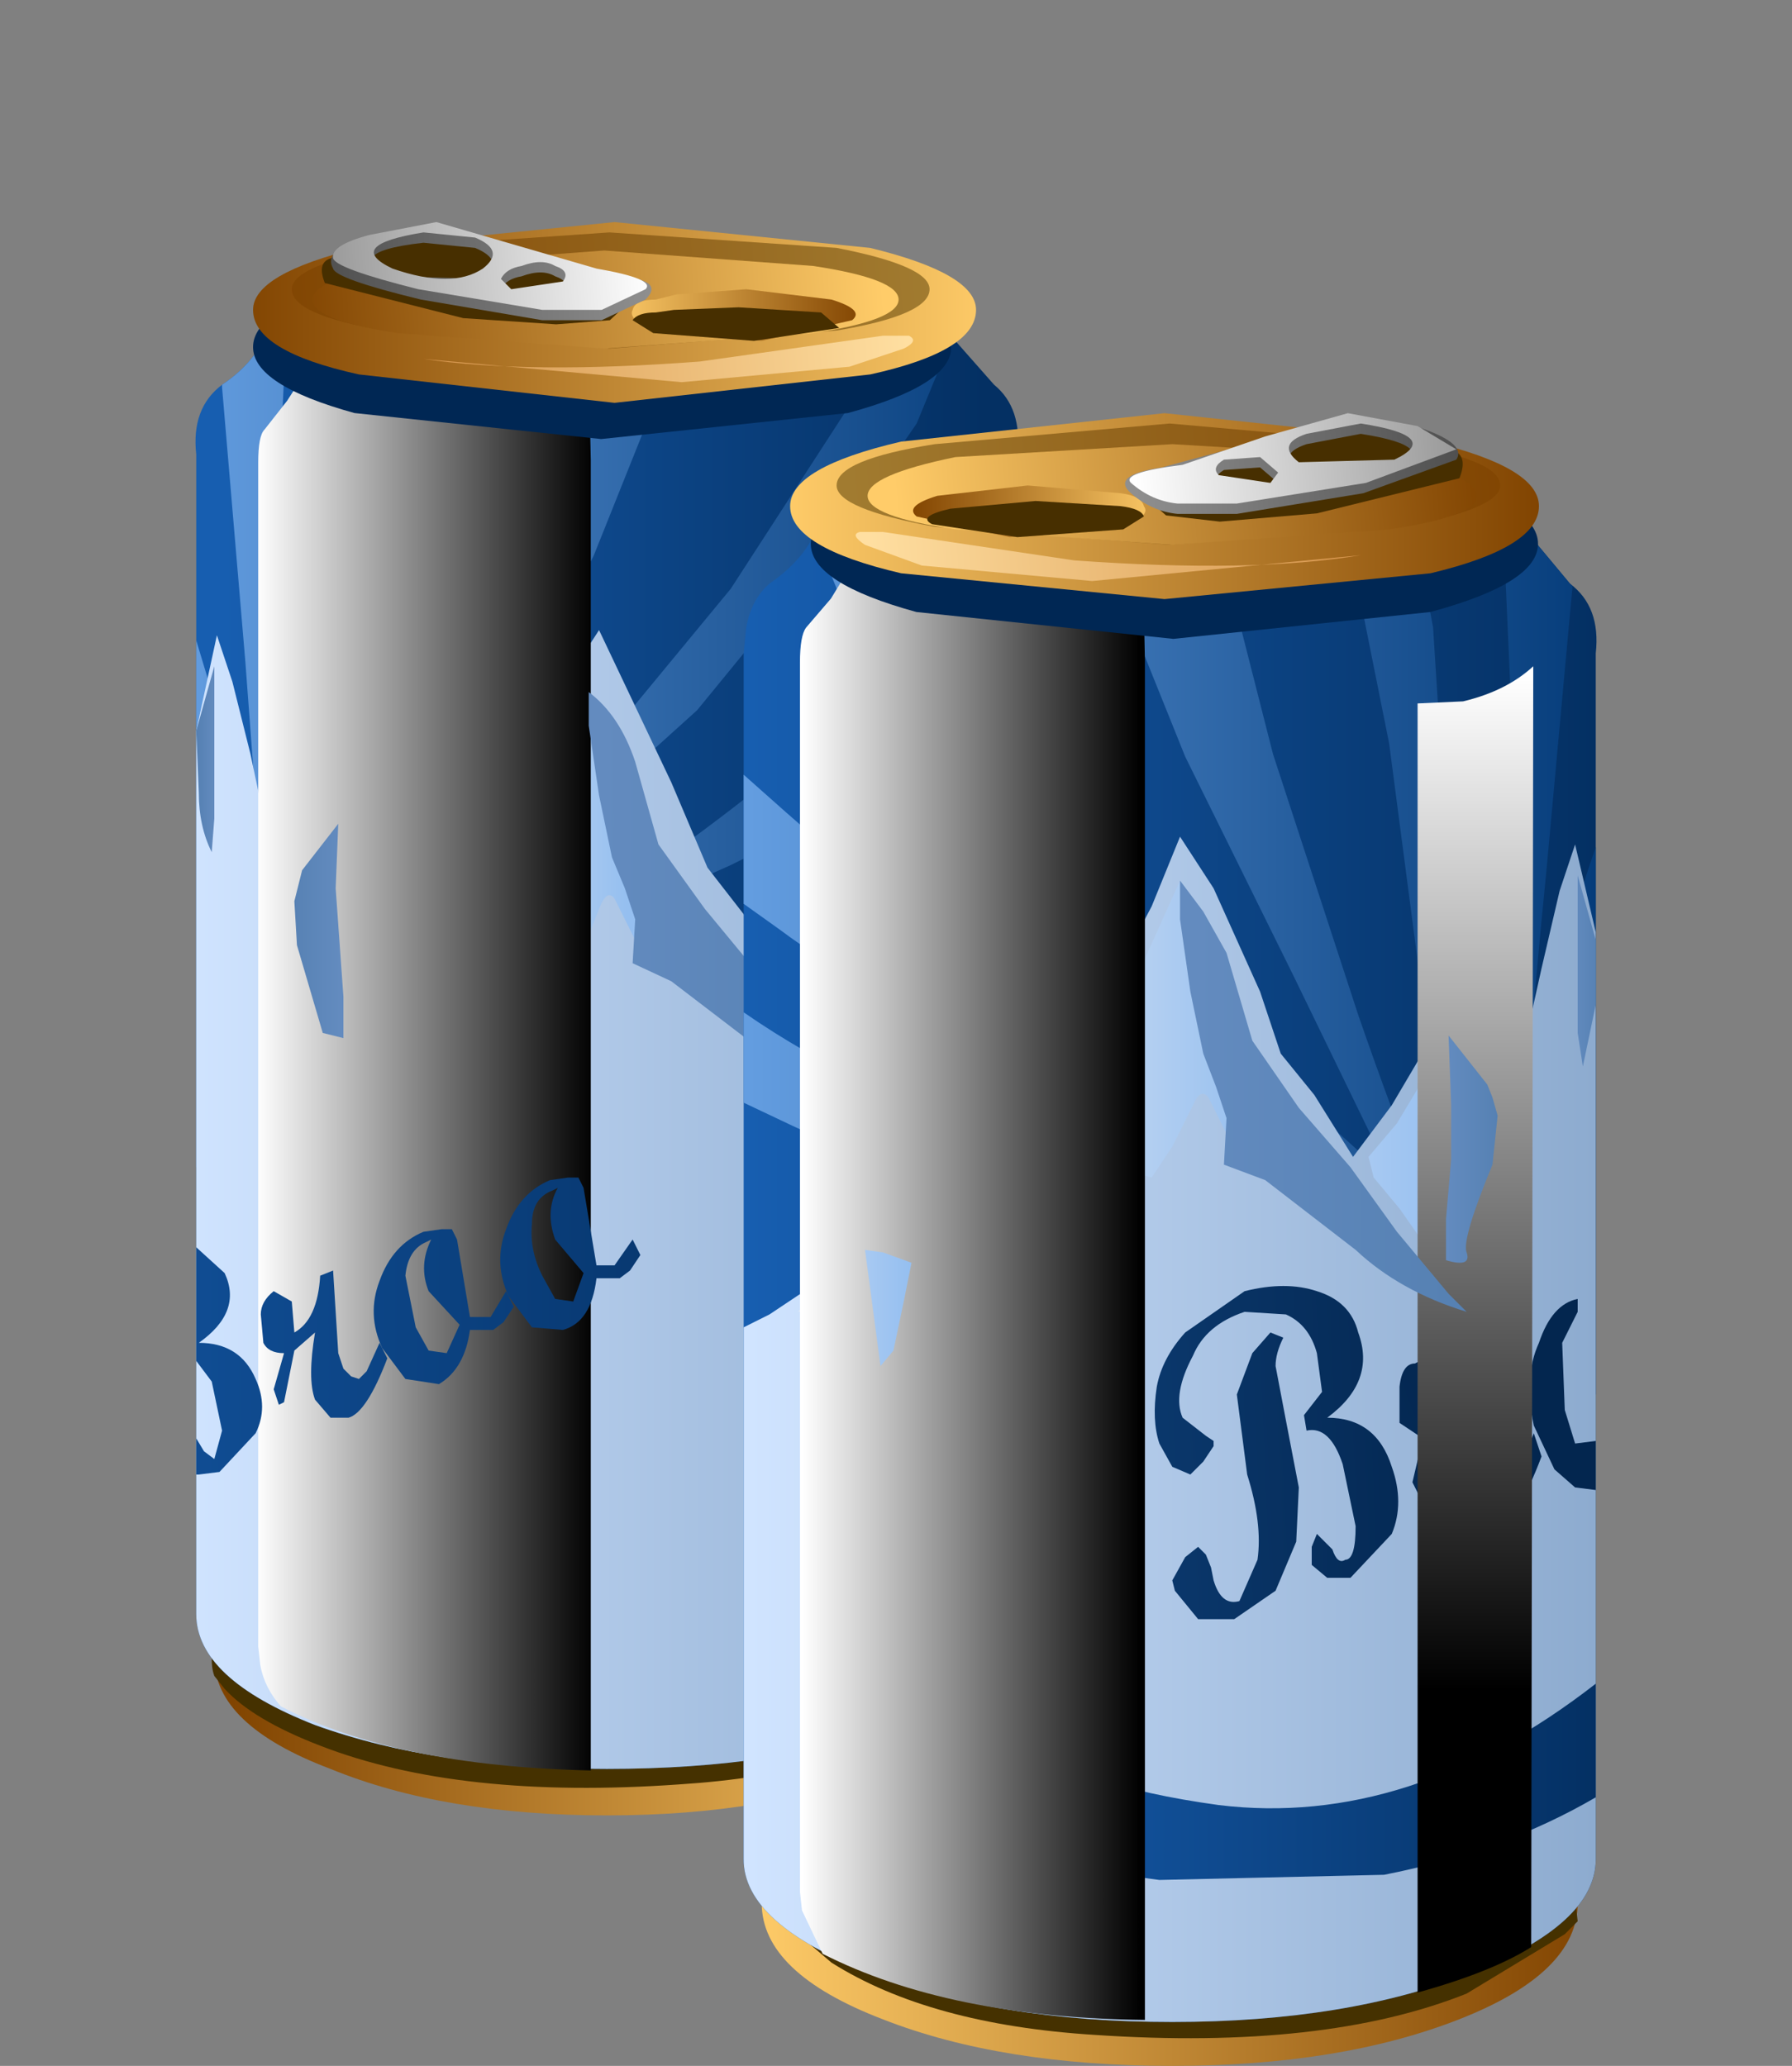 <?xml version="1.0" encoding="UTF-8" standalone="no"?>
<svg xmlns:xlink="http://www.w3.org/1999/xlink" height="40.0px" width="34.7px" xmlns="http://www.w3.org/2000/svg">
  <rect width="100%" height="100%" fill="#808080" stroke="none"/>
  <g transform="matrix(1.0, 0.0, 0.0, 1.0, 0.0, 0.0)">
    <use height="29.05" transform="matrix(1.0, 0.0, 0.0, 1.0, 3.8, 6.1)" width="15.9" xlink:href="#shape0"/>
    <use height="35.1" transform="matrix(0.8, 0.0, 0.0, 0.8, 5.0, 6.2)" width="8.05" xlink:href="#sprite0"/>
    <use height="4.5" transform="matrix(0.8, 0.0, 0.0, 0.8, 4.9, 4.9)" width="16.9" xlink:href="#sprite1"/>
    <use height="3.5" transform="matrix(1.0, 0.0, 0.0, 1.0, 4.9, 4.3)" width="14.0" xlink:href="#shape3"/>
    <use height="31.0" transform="matrix(0.8, 0.0, 0.0, 0.8, 15.95, 8.95)" width="2.7" xlink:href="#sprite2"/>
    <use height="16.5" transform="matrix(1.0, 0.0, 0.0, 1.0, 3.8, 5.6)" width="13.7" xlink:href="#shape5"/>
    <use height="2.35" transform="matrix(0.8, 0.0, 0.0, 0.8, 6.25, 4.4)" width="7.75" xlink:href="#sprite3"/>
    <use height="35.7" transform="matrix(1.0, 0.0, 0.0, 1.0, 3.8, 4.3)" width="27.1" xlink:href="#shape7"/>
    <use height="36.45" transform="matrix(0.8, 0.0, 0.0, 0.8, 15.49, 9.95)" width="8.35" xlink:href="#sprite4"/>
    <use height="4.65" transform="matrix(0.8, 0.0, 0.0, 0.8, 15.7, 8.65)" width="17.6" xlink:href="#sprite5"/>
    <use height="23.4" transform="matrix(1.0, 0.0, 0.0, 1.0, 15.3, 8.0)" width="15.6" xlink:href="#shape9"/>
    <use height="32.1" transform="matrix(0.8, 0.0, 0.0, 0.8, 27.45, 12.9)" width="2.8" xlink:href="#sprite6"/>
    <use height="17.05" transform="matrix(1.0, 0.0, 0.0, 1.0, 16.75, 9.4)" width="14.15" xlink:href="#shape11"/>
    <use height="2.5" transform="matrix(0.8, 0.0, 0.0, 0.8, 21.9, 8.1)" width="8.05" xlink:href="#sprite7"/>
    <use height="1.95" transform="matrix(1.0, 0.0, 0.0, 1.0, 21.8, 8.0)" width="6.45" xlink:href="#shape13"/>
  </g>
  <defs>
    <g id="shape0" transform="matrix(1.0, 0.0, 0.0, 1.0, -3.8, -6.1)">
      <path d="M4.15 32.1 Q4.15 30.85 6.4 30.0 8.6 29.1 11.75 29.1 14.9 29.1 17.1 30.0 19.35 30.85 19.35 32.1 19.35 33.4 17.1 34.25 14.9 35.15 11.75 35.15 8.6 35.15 6.4 34.25 4.15 33.4 4.15 32.1" fill="url(#gradient0)" fill-rule="evenodd" stroke="none"/>
      <path d="M19.2 29.2 L19.35 32.1 18.1 33.2 Q16.3 34.35 13.15 34.55 8.9 34.85 6.2 33.8 4.9 33.3 4.35 32.7 L4.15 32.45 Q4.0 32.05 4.3 31.15 4.65 30.25 11.95 29.65 L19.2 29.2" fill="#453100" fill-rule="evenodd" stroke="none"/>
      <path d="M19.7 8.8 L19.7 31.25 Q19.7 32.5 17.4 33.4 15.1 34.25 11.75 34.25 8.45 34.25 6.1 33.4 3.8 32.5 3.8 31.25 L3.8 8.8 Q3.7 7.9 4.3 7.45 5.05 6.95 5.25 6.2 L11.3 6.1 11.75 6.15 12.25 6.1 18.3 6.2 18.5 6.6 19.25 7.45 Q19.8 7.9 19.7 8.8" fill="url(#gradient1)" fill-rule="evenodd" stroke="none"/>
      <path d="M17.2 6.2 L18.3 6.2 18.45 6.5 17.75 8.2 16.2 10.45 13.5 13.75 6.75 19.85 10.4 18.15 Q13.35 16.7 19.7 11.0 L19.7 13.4 19.05 13.95 Q17.5 15.1 14.15 16.75 L9.55 18.8 Q8.4 19.2 8.5 19.35 L8.8 19.4 Q10.1 19.4 14.4 18.0 17.55 16.95 19.7 15.4 L19.7 17.15 18.8 17.6 Q16.2 18.8 10.45 20.0 L8.7 21.4 Q6.5 22.8 4.2 22.65 L3.8 22.6 3.8 12.4 4.6 15.05 4.6 15.9 4.35 17.45 Q4.25 18.6 4.7 19.35 5.25 20.1 5.25 19.5 L4.75 12.8 4.3 7.5 4.3 7.45 Q5.05 6.95 5.25 6.2 L5.75 6.2 5.7 6.6 5.5 7.3 5.4 9.5 5.6 20.05 5.7 21.75 6.15 18.15 Q6.5 16.1 6.65 12.1 6.8 8.55 6.9 8.25 L7.25 6.2 8.25 6.2 Q8.55 6.4 8.4 6.85 7.9 8.6 7.7 10.4 L6.65 18.6 6.1 20.3 6.45 19.95 Q6.95 19.25 8.25 15.5 L9.85 10.65 10.55 8.0 11.0 6.15 11.3 6.1 11.75 6.15 12.25 6.1 12.45 6.15 Q13.2 6.55 13.0 7.0 L11.5 10.75 7.85 18.15 7.5 18.8 9.9 16.55 14.15 11.4 16.45 7.85 17.2 6.2" fill="url(#gradient2)" fill-rule="evenodd" stroke="none"/>
      <path d="M4.2 12.3 L4.5 13.2 4.85 14.6 5.05 15.55 5.25 16.3 5.3 16.8 5.5 16.9 5.85 16.2 6.25 15.6 6.5 15.35 7.65 17.2 8.35 18.2 Q8.45 17.8 9.1 17.0 L9.7 16.2 10.1 15.05 Q10.3 14.3 10.95 13.2 L11.6 12.2 13.0 15.15 13.7 16.8 14.4 17.7 15.15 18.75 15.7 19.25 16.4 20.0 17.3 19.45 Q17.5 19.25 17.75 19.6 L18.5 20.6 19.2 21.1 19.7 21.35 19.7 31.25 Q19.7 32.5 17.4 33.4 15.1 34.25 11.75 34.25 8.45 34.25 6.1 33.4 3.8 32.5 3.8 31.25 L3.8 14.15 4.2 12.3" fill="url(#gradient3)" fill-rule="evenodd" stroke="none"/>
      <path d="M9.9 17.1 L10.55 15.3 11.4 13.4 11.8 15.6 12.1 16.8 12.45 18.05 Q12.5 18.65 12.35 18.3 L11.9 17.4 Q11.75 17.2 11.6 17.6 L11.3 18.35 10.85 18.9 10.0 18.65 8.9 18.75 8.55 19.1 9.1 18.2 9.9 17.1" fill="url(#gradient4)" fill-rule="evenodd" stroke="none"/>
      <path d="M17.5 19.85 L18.05 20.55 18.7 21.0 17.95 21.2 17.25 21.5 17.05 21.45 17.25 21.0 17.5 19.85" fill="url(#gradient5)" fill-rule="evenodd" stroke="none"/>
      <path d="M7.95 18.55 L7.8 18.65 7.5 19.1 6.8 20.1 Q6.45 20.05 6.45 19.2 L6.55 15.95 7.1 16.8 7.5 17.5 8.1 18.2 7.95 18.55" fill="url(#gradient6)" fill-rule="evenodd" stroke="none"/>
    </g>
    <linearGradient gradientTransform="matrix(-0.009, 0.0, 0.0, -0.009, 11.75, 32.1)" gradientUnits="userSpaceOnUse" id="gradient0" spreadMethod="pad" x1="-819.2" x2="819.2">
      <stop offset="0.0" stop-color="#ffcc69"/>
      <stop offset="1.0" stop-color="#804300"/>
    </linearGradient>
    <linearGradient gradientTransform="matrix(0.009, 0.0, 0.0, -0.009, 11.7, 20.2)" gradientUnits="userSpaceOnUse" id="gradient1" spreadMethod="pad" x1="-819.2" x2="819.2">
      <stop offset="0.0" stop-color="#175eb0"/>
      <stop offset="1.0" stop-color="#043063"/>
    </linearGradient>
    <linearGradient gradientTransform="matrix(0.01, 0.0, 0.0, -0.01, 11.7, 14.4)" gradientUnits="userSpaceOnUse" id="gradient2" spreadMethod="pad" x1="-819.2" x2="819.2">
      <stop offset="0.0" stop-color="#639de0"/>
      <stop offset="1.0" stop-color="#053c7a"/>
    </linearGradient>
    <linearGradient gradientTransform="matrix(0.01, 0.0, 0.0, -0.01, 11.8, 23.2)" gradientUnits="userSpaceOnUse" id="gradient3" spreadMethod="pad" x1="-819.2" x2="819.2">
      <stop offset="0.0" stop-color="#d0e4ff"/>
      <stop offset="1.0" stop-color="#8dabcf"/>
    </linearGradient>
    <linearGradient gradientTransform="matrix(0.002, 0.0, 0.0, -0.002, 10.5, 16.3)" gradientUnits="userSpaceOnUse" id="gradient4" spreadMethod="pad" x1="-819.2" x2="819.2">
      <stop offset="0.0" stop-color="#dae4f2"/>
      <stop offset="1.0" stop-color="#95bff0"/>
    </linearGradient>
    <linearGradient gradientTransform="matrix(-0.001, 0.0, 0.0, -0.001, 17.9, 20.7)" gradientUnits="userSpaceOnUse" id="gradient5" spreadMethod="pad" x1="-819.2" x2="819.2">
      <stop offset="0.0" stop-color="#edeff2"/>
      <stop offset="1.0" stop-color="#c2d7f0"/>
    </linearGradient>
    <linearGradient gradientTransform="matrix(-0.001, 0.0, 0.0, -0.001, 7.25, 18.0)" gradientUnits="userSpaceOnUse" id="gradient6" spreadMethod="pad" x1="-819.2" x2="819.2">
      <stop offset="0.0" stop-color="#a7c9f2"/>
      <stop offset="1.0" stop-color="#95bff0"/>
    </linearGradient>
    <g id="sprite0" transform="matrix(1.0, 0.0, 0.0, 1.0, 0.0, 0.0)">
      <use height="35.1" transform="matrix(1.0, 0.0, 0.0, 1.0, 0.0, 0.0)" width="8.05" xlink:href="#shape1"/>
    </g>
    <g id="shape1" transform="matrix(1.0, 0.0, 0.0, 1.0, 0.0, 0.0)">
      <path d="M8.0 1.05 L8.05 3.4 8.05 35.1 Q3.35 35.0 0.55 33.55 0.15 33.1 0.05 32.55 L0.0 32.1 0.0 3.45 Q0.0 2.8 0.15 2.65 L0.7 1.95 1.95 0.0 4.65 0.0 Q8.05 0.45 8.0 1.05" fill="url(#gradient7)" fill-rule="evenodd" stroke="none"/>
    </g>
    <linearGradient gradientTransform="matrix(0.005, 0.0, 0.0, -0.005, 4.05, 17.55)" gradientUnits="userSpaceOnUse" id="gradient7" spreadMethod="pad" x1="-819.2" x2="819.2">
      <stop offset="0.0" stop-color="#ffffff"/>
      <stop offset="1.0" stop-color="#000000"/>
    </linearGradient>
    <g id="sprite1" transform="matrix(1.0, 0.0, 0.0, 1.0, 0.0, 0.0)">
      <use height="4.65" transform="matrix(0.963, 0.0, 0.0, 0.968, 0.0, 0.0)" width="17.55" xlink:href="#shape2"/>
    </g>
    <g id="shape2" transform="matrix(1.0, 0.0, 0.0, 1.0, 0.0, 0.0)">
      <path d="M17.55 2.35 Q17.55 3.3 14.95 4.0 L8.75 4.65 2.55 4.0 Q0.0 3.3 0.0 2.35 0.0 1.4 2.55 0.7 5.1 0.0 8.75 0.0 12.4 0.0 14.95 0.7 17.55 1.4 17.55 2.35" fill="#002754" fill-rule="evenodd" stroke="none"/>
    </g>
    <g id="shape3" transform="matrix(1.0, 0.0, 0.0, 1.0, -4.9, -4.3)">
      <path d="M4.9 6.0 Q4.9 5.3 6.95 4.8 L11.9 4.3 16.85 4.8 Q18.9 5.3 18.9 6.0 18.9 6.8 16.85 7.25 L11.9 7.8 6.95 7.25 Q4.9 6.8 4.9 6.0" fill="url(#gradient8)" fill-rule="evenodd" stroke="none"/>
      <path d="M5.65 5.6 Q5.65 5.15 7.45 4.8 L11.8 4.5 16.2 4.8 Q18.0 5.15 18.0 5.6 18.0 6.1 16.2 6.4 L11.8 6.75 7.45 6.4 Q5.65 6.1 5.65 5.6" fill="url(#gradient9)" fill-rule="evenodd" stroke="none"/>
      <path d="M6.05 5.8 Q6.05 5.4 7.7 5.15 L11.7 4.85 15.75 5.15 Q17.4 5.4 17.4 5.8 17.4 6.2 15.75 6.45 L11.7 6.75 7.7 6.45 Q6.05 6.2 6.05 5.8" fill="url(#gradient10)" fill-rule="evenodd" stroke="none"/>
      <path d="M17.1 6.5 L17.6 6.5 Q17.8 6.6 17.5 6.75 L16.45 7.1 13.2 7.4 8.2 6.95 Q10.25 7.25 13.55 7.0 L17.1 6.5" fill="url(#gradient11)" fill-rule="evenodd" stroke="none"/>
    </g>
    <linearGradient gradientTransform="matrix(-0.009, 0.0, 0.0, -0.009, 11.9, 6.0)" gradientUnits="userSpaceOnUse" id="gradient8" spreadMethod="pad" x1="-819.2" x2="819.2">
      <stop offset="0.0" stop-color="#ffcc69"/>
      <stop offset="1.0" stop-color="#804300"/>
    </linearGradient>
    <linearGradient gradientTransform="matrix(-0.008, 6.0E-4, -6.0E-4, -0.008, 11.45, 5.6)" gradientUnits="userSpaceOnUse" id="gradient9" spreadMethod="pad" x1="-819.2" x2="819.2">
      <stop offset="0.0" stop-color="#a17b30"/>
      <stop offset="1.0" stop-color="#804300"/>
    </linearGradient>
    <linearGradient gradientTransform="matrix(-0.007, 5.0E-4, -5.0E-4, -0.007, 11.35, 5.8)" gradientUnits="userSpaceOnUse" id="gradient10" spreadMethod="pad" x1="-819.2" x2="819.2">
      <stop offset="0.0" stop-color="#ffcc69"/>
      <stop offset="1.0" stop-color="#804300"/>
    </linearGradient>
    <linearGradient gradientTransform="matrix(-0.006, 5.0E-4, -5.0E-4, -0.006, 12.65, 6.8)" gradientUnits="userSpaceOnUse" id="gradient11" spreadMethod="pad" x1="-819.2" x2="819.2">
      <stop offset="0.0" stop-color="#ffdfa1"/>
      <stop offset="1.0" stop-color="#d49148"/>
    </linearGradient>
    <g id="sprite2" transform="matrix(1.0, 0.0, 0.0, 1.0, 0.0, 0.0)">
      <use height="31.0" transform="matrix(1.0, 0.0, 0.0, 1.0, 0.0, 0.0)" width="2.7" xlink:href="#shape4"/>
    </g>
    <g id="shape4" transform="matrix(1.0, 0.0, 0.0, 1.0, 0.0, 0.0)">
      <path d="M0.0 31.0 L0.0 0.9 1.05 0.8 Q2.1 0.6 2.7 0.0 L2.65 29.9 Q1.7 30.5 0.0 31.0" fill="url(#gradient12)" fill-rule="evenodd" stroke="none"/>
    </g>
    <linearGradient gradientTransform="matrix(0.0, 0.014, 0.014, 0.0, 1.35, 12.05)" gradientUnits="userSpaceOnUse" id="gradient12" spreadMethod="pad" x1="-819.2" x2="819.2">
      <stop offset="0.0" stop-color="#ffffff"/>
      <stop offset="1.0" stop-color="#000000"/>
    </linearGradient>
    <g id="shape5" transform="matrix(1.0, 0.0, 0.0, 1.0, -3.8, -5.6)">
      <path d="M17.5 19.85 L17.15 22.1 16.9 21.75 Q16.75 21.55 16.75 20.85 L16.6 20.2 17.1 20.0 Q17.35 19.85 17.5 19.85" fill="url(#gradient13)" fill-rule="evenodd" stroke="none"/>
      <path d="M11.4 13.4 Q12.0 13.85 12.3 14.75 L12.75 16.35 13.65 17.6 14.6 18.75 15.5 19.95 16.45 21.1 16.75 21.4 Q15.5 21.05 14.7 20.3 L13.0 19.0 12.25 18.65 12.3 17.8 12.1 17.2 11.85 16.6 11.6 15.4 11.4 14.05 11.4 13.4" fill="url(#gradient14)" fill-rule="evenodd" stroke="none"/>
      <path d="M5.7 17.45 L5.85 16.85 6.55 15.95 6.5 17.2 6.65 19.3 6.65 20.1 6.25 20.0 5.75 18.3 5.7 17.45" fill="url(#gradient15)" fill-rule="evenodd" stroke="none"/>
      <path d="M4.15 12.9 L4.15 14.5 4.15 15.85 4.1 16.5 Q3.85 16.0 3.85 15.35 L3.8 14.15 4.15 12.9" fill="url(#gradient16)" fill-rule="evenodd" stroke="none"/>
      <path d="M12.7 5.8 L13.1 5.7 14.45 5.6 16.1 5.8 Q16.75 6.0 16.5 6.2 L14.75 6.6 12.7 6.4 Q12.15 6.2 12.25 6.0 12.3 5.8 12.7 5.8" fill="url(#gradient17)" fill-rule="evenodd" stroke="none"/>
      <path d="M12.7 6.05 L13.05 6.0 14.3 5.95 15.9 6.05 16.25 6.35 14.6 6.6 12.65 6.45 12.25 6.2 Q12.35 6.05 12.7 6.05" fill="#472f00" fill-rule="evenodd" stroke="none"/>
    </g>
    <linearGradient gradientTransform="matrix(-5.0E-4, 0.0, 0.0, -5.0E-4, 17.05, 21.0)" gradientUnits="userSpaceOnUse" id="gradient13" spreadMethod="pad" x1="-819.2" x2="819.2">
      <stop offset="0.0" stop-color="#a7c9f2"/>
      <stop offset="1.0" stop-color="#95bff0"/>
    </linearGradient>
    <linearGradient gradientTransform="matrix(0.003, 0.0, 0.0, -0.003, 14.1, 17.4)" gradientUnits="userSpaceOnUse" id="gradient14" spreadMethod="pad" x1="-819.2" x2="819.2">
      <stop offset="0.0" stop-color="#638bbf"/>
      <stop offset="1.0" stop-color="#5681b3"/>
    </linearGradient>
    <linearGradient gradientTransform="matrix(-6.0E-4, 0.0, 0.0, -6.0E-4, 6.1, 18.0)" gradientUnits="userSpaceOnUse" id="gradient15" spreadMethod="pad" x1="-819.2" x2="819.2">
      <stop offset="0.0" stop-color="#638bbf"/>
      <stop offset="1.0" stop-color="#5681b3"/>
    </linearGradient>
    <linearGradient gradientTransform="matrix(-2.0E-4, 0.0, 0.0, -2.0E-4, 4.0, 14.7)" gradientUnits="userSpaceOnUse" id="gradient16" spreadMethod="pad" x1="-819.2" x2="819.2">
      <stop offset="0.0" stop-color="#638bbf"/>
      <stop offset="1.0" stop-color="#5681b3"/>
    </linearGradient>
    <linearGradient gradientTransform="matrix(0.003, 0.0, 0.0, 0.003, 14.3, 6.1)" gradientUnits="userSpaceOnUse" id="gradient17" spreadMethod="pad" x1="-819.2" x2="819.2">
      <stop offset="0.0" stop-color="#ffcc69"/>
      <stop offset="1.0" stop-color="#804300"/>
    </linearGradient>
    <g id="sprite3" transform="matrix(1.0, 0.0, 0.0, 1.0, 0.0, 0.0)">
      <use height="2.35" transform="matrix(1.0, 0.0, 0.0, 1.0, 0.0, 0.0)" width="7.75" xlink:href="#shape6"/>
    </g>
    <g id="shape6" transform="matrix(1.0, 0.0, 0.0, 1.0, 0.0, 0.0)">
      <path d="M6.6 1.55 L7.75 1.5 6.95 2.25 5.65 2.35 3.4 2.2 0.05 1.35 Q-0.15 0.85 0.2 0.75 L1.4 0.3 2.6 0.0 5.35 0.75 6.6 1.55" fill="#472f00" fill-rule="evenodd" stroke="none"/>
    </g>
    <g id="shape7" transform="matrix(1.0, 0.0, 0.0, 1.0, -3.8, -4.3)">
      <path d="M10.1 5.35 Q9.8 5.4 9.7 5.6 L9.9 5.8 10.9 5.65 Q11.05 5.45 10.75 5.35 10.5 5.2 10.1 5.35 M10.5 6.2 L8.15 5.8 Q6.5 5.4 6.45 5.2 6.25 4.85 7.05 4.6 L8.35 4.4 10.1 4.8 11.9 5.35 Q12.9 5.4 12.5 5.8 L11.65 6.2 10.5 6.2 M8.2 4.7 Q7.3 4.8 7.2 5.0 L7.6 5.35 9.35 5.4 Q9.8 5.05 9.2 4.8 L8.2 4.7" fill="url(#gradient18)" fill-rule="evenodd" stroke="none"/>
      <path d="M10.1 5.15 Q9.8 5.2 9.7 5.4 L9.9 5.6 10.9 5.45 Q11.05 5.25 10.75 5.15 10.5 5.0 10.1 5.15 M10.5 6.0 L8.1 5.6 Q6.5 5.2 6.45 5.0 6.4 4.75 7.15 4.55 L8.45 4.3 10.0 4.75 11.55 5.2 Q12.7 5.4 12.5 5.6 L11.65 6.0 10.5 6.0 M8.2 4.5 Q6.65 4.75 7.6 5.2 8.75 5.6 9.35 5.2 9.8 4.85 9.2 4.6 L8.2 4.5" fill="url(#gradient19)" fill-rule="evenodd" stroke="none"/>
      <path d="M3.8 26.35 L3.8 24.15 4.35 24.65 Q4.7 25.4 3.85 26.0 4.65 26.0 4.95 26.7 5.2 27.25 4.95 27.75 L4.25 28.5 3.85 28.55 3.8 28.55 3.8 27.85 3.95 28.1 4.15 28.25 4.3 27.7 4.1 26.75 3.8 26.35" fill="url(#gradient20)" fill-rule="evenodd" stroke="none"/>
      <path d="M6.55 26.2 L6.65 26.5 6.8 26.65 6.95 26.7 7.1 26.55 7.35 26.0 7.5 26.3 Q7.1 27.35 6.75 27.45 L6.4 27.45 6.1 27.1 Q5.95 26.7 6.1 25.8 L5.7 26.15 5.5 27.15 5.4 27.2 5.3 26.9 5.5 26.2 Q5.2 26.2 5.1 26.0 L5.05 25.45 Q5.05 25.2 5.3 25.0 L5.65 25.2 5.7 25.8 Q6.15 25.55 6.2 24.7 L6.45 24.6 6.55 26.2" fill="url(#gradient21)" fill-rule="evenodd" stroke="none"/>
      <path d="M8.85 24.0 L9.1 25.5 9.5 25.5 9.8 25.0 9.95 25.3 9.75 25.6 9.55 25.75 9.1 25.75 Q9.0 26.5 8.5 26.8 L7.85 26.7 7.4 26.1 Q7.1 25.45 7.35 24.8 7.6 24.1 8.2 23.85 L8.55 23.8 8.75 23.8 8.85 24.0 M8.25 24.05 Q7.9 24.2 7.85 24.7 L8.05 25.7 8.3 26.15 8.65 26.2 8.9 25.65 8.3 25.0 Q8.1 24.5 8.35 24.0 L8.25 24.05" fill="url(#gradient22)" fill-rule="evenodd" stroke="none"/>
      <path d="M11.3 23.0 L11.55 24.5 11.9 24.5 12.25 24.0 12.4 24.3 12.2 24.6 12.0 24.75 11.55 24.75 Q11.45 25.6 10.9 25.75 L10.3 25.7 9.85 25.1 Q9.55 24.45 9.8 23.8 10.05 23.1 10.65 22.85 L11.0 22.8 11.2 22.8 11.3 23.0 M10.3 23.7 Q10.25 24.2 10.5 24.7 L10.75 25.15 11.1 25.2 11.3 24.65 10.75 24.0 Q10.55 23.45 10.8 23.0 L10.7 23.05 Q10.3 23.2 10.3 23.7" fill="url(#gradient23)" fill-rule="evenodd" stroke="none"/>
      <path d="M30.55 36.85 Q30.55 38.2 28.25 39.1 25.95 40.0 22.7 40.0 19.4 40.0 17.1 39.1 14.75 38.2 14.75 36.85 14.75 35.6 17.1 34.65 19.4 33.75 22.7 33.75 25.95 33.75 28.25 34.65 30.55 35.6 30.55 36.85" fill="url(#gradient24)" fill-rule="evenodd" stroke="none"/>
      <path d="M14.75 36.85 L14.9 33.85 22.5 34.35 Q30.1 35.0 30.4 35.85 L30.55 37.2 30.3 37.45 28.4 38.6 Q25.65 39.7 21.2 39.4 18.0 39.2 16.1 38.0 L14.75 36.85" fill="#453100" fill-rule="evenodd" stroke="none"/>
      <path d="M30.4 11.3 Q31.0 11.75 30.9 12.65 L30.9 36.0 Q30.9 37.25 28.5 38.2 26.1 39.15 22.7 39.15 19.3 39.15 16.85 38.2 14.4 37.25 14.4 36.0 L14.4 12.65 14.45 12.15 Q14.55 11.6 14.9 11.3 15.7 10.75 15.9 10.0 L22.15 9.9 22.7 9.95 23.15 9.9 29.45 10.0 29.65 10.4 30.4 11.3" fill="url(#gradient25)" fill-rule="evenodd" stroke="none"/>
      <path d="M29.25 13.4 L29.15 11.15 28.9 9.95 29.45 10.0 29.65 10.4 30.4 11.3 30.45 11.35 29.95 16.8 Q29.45 21.8 29.45 23.8 29.45 24.4 29.95 23.6 30.5 22.85 30.35 21.65 L30.1 20.05 30.1 19.2 Q30.15 18.6 30.9 16.4 L30.9 27.0 30.5 27.05 Q28.15 27.2 25.85 25.8 L24.05 24.35 Q18.05 23.05 15.35 21.8 L14.4 21.35 14.4 19.6 Q16.7 21.2 19.95 22.2 24.4 23.65 25.75 23.65 L26.1 23.6 Q26.2 23.5 24.95 23.0 22.9 22.2 20.2 20.9 16.7 19.2 15.1 18.0 L14.4 17.5 14.4 15.0 Q21.0 20.9 24.1 22.4 L27.85 24.2 Q22.65 19.8 20.85 17.8 L18.1 14.4 16.45 12.0 15.75 10.3 15.9 10.0 17.05 9.95 17.8 11.75 20.2 15.4 Q22.7 19.0 24.6 20.75 L27.1 23.0 26.75 22.4 25.05 18.9 22.95 14.65 21.4 10.8 Q21.15 10.25 21.95 9.9 L23.5 9.9 23.95 11.85 24.65 14.6 26.3 19.65 Q27.65 23.55 28.2 24.2 L28.6 24.6 28.0 22.8 26.9 14.4 26.15 10.65 Q26.0 10.25 26.3 9.95 L27.3 9.95 27.35 10.0 27.75 12.15 28.0 16.1 Q28.2 20.2 28.5 22.4 L28.95 26.1 29.05 24.4 29.25 13.4" fill="url(#gradient26)" fill-rule="evenodd" stroke="none"/>
      <path d="M22.85 16.2 L23.5 17.2 24.4 19.2 24.8 20.4 25.45 21.2 26.2 22.4 26.95 21.4 28.1 19.45 28.4 19.75 28.8 20.4 29.0 20.95 29.15 21.05 29.35 21.0 29.45 20.45 29.65 19.65 29.85 18.75 30.2 17.25 30.5 16.35 30.9 18.05 30.9 36.0 Q30.9 37.25 28.5 38.2 26.1 39.15 22.7 39.15 19.3 39.15 16.85 38.2 14.4 37.25 14.4 36.0 L14.4 25.7 14.9 25.45 15.65 24.95 16.45 23.95 Q16.75 23.55 16.9 23.75 L17.85 24.25 18.55 23.55 19.15 23.0 Q19.4 22.4 19.95 21.95 L20.65 21.0 21.4 19.25 22.3 17.55 22.85 16.2" fill="url(#gradient27)" fill-rule="evenodd" stroke="none"/>
      <path d="M18.45 26.25 Q18.0 25.8 17.9 25.0 L17.85 24.25 18.6 26.0 19.5 26.8 Q20.4 27.6 20.5 28.4 20.65 29.35 19.85 31.0 19.05 32.8 19.9 33.65 20.7 34.55 23.6 34.95 27.3 35.4 30.9 32.6 L30.9 34.8 Q29.1 35.85 26.8 36.3 L22.45 36.4 Q20.35 36.15 19.1 35.0 18.15 34.1 18.05 33.2 18.0 32.75 18.5 31.7 19.05 30.6 19.7 29.85 20.7 28.8 18.45 26.25" fill="url(#gradient28)" fill-rule="evenodd" stroke="none"/>
      <path d="M21.95 19.05 L22.85 17.05 23.25 19.4 23.55 20.6 23.9 21.95 Q24.0 22.55 23.85 22.15 L23.4 21.25 Q23.25 21.05 23.1 21.4 L22.7 22.2 22.3 22.8 21.4 22.55 20.3 22.6 19.8 23.05 20.45 22.05 21.25 20.95 21.95 19.05" fill="url(#gradient29)" fill-rule="evenodd" stroke="none"/>
      <path d="M16.75 24.2 L17.0 25.35 17.2 25.8 17.0 25.85 16.25 25.55 15.6 25.35 15.45 25.4 16.15 24.85 16.75 24.2" fill="url(#gradient30)" fill-rule="evenodd" stroke="none"/>
      <path d="M28.05 20.05 L28.1 20.65 28.2 21.95 28.2 23.45 Q28.2 24.4 27.8 24.4 L27.1 23.4 26.6 22.8 26.5 22.4 27.05 21.75 27.5 21.0 28.05 20.05" fill="url(#gradient31)" fill-rule="evenodd" stroke="none"/>
    </g>
    <linearGradient gradientTransform="matrix(-0.004, 3.0E-4, -3.0E-4, -0.004, 9.3, 5.25)" gradientUnits="userSpaceOnUse" id="gradient18" spreadMethod="pad" x1="-819.2" x2="819.2">
      <stop offset="0.0" stop-color="#8f8f8f"/>
      <stop offset="1.0" stop-color="#4d4d4d"/>
    </linearGradient>
    <linearGradient gradientTransform="matrix(-0.004, 3.0E-4, -3.0E-4, -0.004, 9.3, 5.1)" gradientUnits="userSpaceOnUse" id="gradient19" spreadMethod="pad" x1="-819.2" x2="819.2">
      <stop offset="0.0" stop-color="#ffffff"/>
      <stop offset="1.0" stop-color="#949494"/>
    </linearGradient>
    <linearGradient gradientTransform="matrix(0.012, 0.0, 0.0, -0.012, 6.15, 26.35)" gradientUnits="userSpaceOnUse" id="gradient20" spreadMethod="pad" x1="-819.2" x2="819.2">
      <stop offset="0.0" stop-color="#175eb0"/>
      <stop offset="1.0" stop-color="#043063"/>
    </linearGradient>
    <linearGradient gradientTransform="matrix(0.012, 0.0, 0.0, -0.012, 6.15, 26.0)" gradientUnits="userSpaceOnUse" id="gradient21" spreadMethod="pad" x1="-819.2" x2="819.2">
      <stop offset="0.0" stop-color="#175eb0"/>
      <stop offset="1.0" stop-color="#043063"/>
    </linearGradient>
    <linearGradient gradientTransform="matrix(0.012, 0.0, 0.0, -0.012, 6.15, 25.3)" gradientUnits="userSpaceOnUse" id="gradient22" spreadMethod="pad" x1="-819.2" x2="819.2">
      <stop offset="0.0" stop-color="#175eb0"/>
      <stop offset="1.0" stop-color="#043063"/>
    </linearGradient>
    <linearGradient gradientTransform="matrix(0.012, 0.0, 0.0, -0.012, 6.15, 24.3)" gradientUnits="userSpaceOnUse" id="gradient23" spreadMethod="pad" x1="-819.2" x2="819.2">
      <stop offset="0.0" stop-color="#175eb0"/>
      <stop offset="1.0" stop-color="#043063"/>
    </linearGradient>
    <linearGradient gradientTransform="matrix(0.01, 0.0, 0.0, -0.01, 22.7, 36.85)" gradientUnits="userSpaceOnUse" id="gradient24" spreadMethod="pad" x1="-819.2" x2="819.2">
      <stop offset="0.0" stop-color="#ffcc69"/>
      <stop offset="1.0" stop-color="#804300"/>
    </linearGradient>
    <linearGradient gradientTransform="matrix(0.01, 0.0, 0.0, -0.01, 22.7, 24.5)" gradientUnits="userSpaceOnUse" id="gradient25" spreadMethod="pad" x1="-819.2" x2="819.2">
      <stop offset="0.0" stop-color="#175eb0"/>
      <stop offset="1.0" stop-color="#043063"/>
    </linearGradient>
    <linearGradient gradientTransform="matrix(0.01, 0.0, 0.0, -0.01, 22.7, 18.5)" gradientUnits="userSpaceOnUse" id="gradient26" spreadMethod="pad" x1="-819.2" x2="819.2">
      <stop offset="0.0" stop-color="#639de0"/>
      <stop offset="1.0" stop-color="#053c7a"/>
    </linearGradient>
    <linearGradient gradientTransform="matrix(0.01, 0.0, 0.0, -0.01, 22.7, 27.65)" gradientUnits="userSpaceOnUse" id="gradient27" spreadMethod="pad" x1="-819.2" x2="819.2">
      <stop offset="0.0" stop-color="#d0e4ff"/>
      <stop offset="1.0" stop-color="#8dabcf"/>
    </linearGradient>
    <linearGradient gradientTransform="matrix(0.008, 0.0, 0.0, -0.008, 24.4, 30.4)" gradientUnits="userSpaceOnUse" id="gradient28" spreadMethod="pad" x1="-819.2" x2="819.2">
      <stop offset="0.0" stop-color="#175eb0"/>
      <stop offset="1.0" stop-color="#043063"/>
    </linearGradient>
    <linearGradient gradientTransform="matrix(0.003, 0.0, 0.0, -0.003, 21.9, 20.05)" gradientUnits="userSpaceOnUse" id="gradient29" spreadMethod="pad" x1="-819.2" x2="819.2">
      <stop offset="0.0" stop-color="#dae4f2"/>
      <stop offset="1.0" stop-color="#95bff0"/>
    </linearGradient>
    <linearGradient gradientTransform="matrix(0.001, 0.0, 0.0, -0.001, 16.3, 25.05)" gradientUnits="userSpaceOnUse" id="gradient30" spreadMethod="pad" x1="-819.2" x2="819.2">
      <stop offset="0.0" stop-color="#edeff2"/>
      <stop offset="1.0" stop-color="#c2d7f0"/>
    </linearGradient>
    <linearGradient gradientTransform="matrix(0.001, 0.0, 0.0, -0.001, 27.35, 22.25)" gradientUnits="userSpaceOnUse" id="gradient31" spreadMethod="pad" x1="-819.2" x2="819.2">
      <stop offset="0.0" stop-color="#a7c9f2"/>
      <stop offset="1.0" stop-color="#95bff0"/>
    </linearGradient>
    <g id="sprite4" transform="matrix(1.0, 0.0, 0.0, 1.0, -0.05, 0.0)">
      <use height="36.45" transform="matrix(1.0, 0.0, 0.0, 1.0, 0.05, 0.0)" width="8.35" xlink:href="#shape8"/>
    </g>
    <g id="shape8" transform="matrix(1.0, 0.0, 0.0, 1.0, -0.05, 0.0)">
      <path d="M8.35 1.1 L8.4 3.55 8.4 36.45 Q3.65 36.4 0.6 34.85 L0.1 33.8 0.05 33.35 0.05 3.6 Q0.05 2.95 0.2 2.75 L0.8 2.05 2.05 0.0 4.85 0.0 Q8.35 0.5 8.35 1.1" fill="url(#gradient32)" fill-rule="evenodd" stroke="none"/>
    </g>
    <linearGradient gradientTransform="matrix(0.005, 0.0, 0.0, -0.005, 4.2, 18.25)" gradientUnits="userSpaceOnUse" id="gradient32" spreadMethod="pad" x1="-819.2" x2="819.2">
      <stop offset="0.0" stop-color="#ffffff"/>
      <stop offset="1.0" stop-color="#000000"/>
    </linearGradient>
    <g id="sprite5" transform="matrix(1.0, 0.0, 0.0, 1.0, 0.0, 0.0)">
      <use height="4.65" transform="matrix(1.003, 0.0, 0.0, 1.0, 0.0, 0.0)" width="17.55" xlink:href="#shape2"/>
    </g>
    <g id="shape9" transform="matrix(1.0, 0.0, 0.0, 1.0, -15.3, -8.0)">
      <path d="M29.8 9.8 Q29.8 10.6 27.7 11.1 L22.55 11.6 17.45 11.1 Q15.3 10.6 15.3 9.8 15.3 9.05 17.45 8.55 L22.55 8.0 27.7 8.55 Q29.8 9.05 29.8 9.8" fill="url(#gradient33)" fill-rule="evenodd" stroke="none"/>
      <path d="M29.05 9.4 Q29.05 9.85 27.15 10.2 L22.65 10.55 18.1 10.2 Q16.2 9.85 16.2 9.4 16.2 8.9 18.1 8.6 L22.65 8.2 27.15 8.6 Q29.05 8.9 29.05 9.4" fill="url(#gradient34)" fill-rule="evenodd" stroke="none"/>
      <path d="M28.6 9.6 Q28.6 10.0 26.9 10.25 L22.7 10.55 18.5 10.25 Q16.8 10.0 16.8 9.6 16.8 9.2 18.5 8.85 L22.7 8.6 26.9 8.85 Q28.6 9.2 28.6 9.6" fill="url(#gradient35)" fill-rule="evenodd" stroke="none"/>
      <path d="M24.7 26.45 L24.9 27.5 25.15 28.8 25.1 29.85 24.7 30.8 23.9 31.35 23.2 31.35 22.75 30.8 22.7 30.6 22.95 30.15 23.2 29.95 23.35 30.1 23.45 30.35 23.5 30.6 Q23.65 31.1 24.0 31.0 L24.35 30.2 Q24.45 29.5 24.15 28.55 L23.95 27.0 24.25 26.2 24.6 25.8 24.85 25.9 Q24.7 26.2 24.7 26.45 M24.1 25.4 Q23.35 25.65 23.1 26.25 22.7 27.0 22.9 27.45 L23.35 27.8 23.5 27.9 23.5 28.0 23.3 28.3 23.05 28.55 22.7 28.4 22.45 27.95 Q22.3 27.5 22.4 26.85 22.5 26.3 22.95 25.8 L24.1 25.0 Q24.9 24.8 25.5 25.0 26.15 25.2 26.3 25.8 26.65 26.75 25.7 27.45 26.65 27.45 26.95 28.4 27.2 29.1 26.95 29.7 L26.15 30.55 25.7 30.55 25.4 30.3 25.4 29.95 25.5 29.7 25.8 30.0 Q25.9 30.3 26.05 30.2 26.25 30.2 26.25 29.55 L26.0 28.35 Q25.75 27.6 25.3 27.7 L25.25 27.4 25.6 26.95 25.5 26.2 Q25.35 25.65 24.9 25.45 L24.1 25.4" fill="url(#gradient36)" fill-rule="evenodd" stroke="none"/>
      <path d="M28.7 25.95 L28.8 27.9 28.9 28.35 29.05 28.55 29.25 28.6 29.45 28.4 29.7 27.75 29.85 28.2 Q29.4 29.4 29.0 29.55 L28.6 29.45 28.3 29.0 Q28.1 28.55 28.25 27.4 L27.85 27.8 27.5 29.0 27.35 28.7 27.55 27.85 27.1 27.55 27.1 26.85 Q27.15 26.4 27.4 26.4 27.65 26.25 27.75 26.6 L27.85 27.3 Q28.35 27.05 28.4 26.0 L28.7 25.95" fill="url(#gradient37)" fill-rule="evenodd" stroke="none"/>
      <path d="M30.55 25.15 L30.55 25.4 30.25 26.0 30.3 27.3 30.5 27.95 30.9 27.9 30.9 28.85 30.5 28.8 30.1 28.45 29.7 27.6 Q29.5 26.65 29.8 26.0 30.05 25.25 30.55 25.15" fill="url(#gradient38)" fill-rule="evenodd" stroke="none"/>
      <path d="M17.1 10.3 L20.8 10.85 Q24.25 11.1 26.35 10.75 L21.15 11.25 17.85 10.95 16.75 10.55 Q16.45 10.35 16.65 10.3 L17.1 10.3" fill="url(#gradient39)" fill-rule="evenodd" stroke="none"/>
    </g>
    <linearGradient gradientTransform="matrix(0.009, 0.0, 0.0, -0.009, 22.55, 9.8)" gradientUnits="userSpaceOnUse" id="gradient33" spreadMethod="pad" x1="-819.2" x2="819.2">
      <stop offset="0.0" stop-color="#ffcc69"/>
      <stop offset="1.0" stop-color="#804300"/>
    </linearGradient>
    <linearGradient gradientTransform="matrix(0.008, -6.0E-4, -6.0E-4, -0.008, 23.05, 9.35)" gradientUnits="userSpaceOnUse" id="gradient34" spreadMethod="pad" x1="-819.2" x2="819.2">
      <stop offset="0.0" stop-color="#a17b30"/>
      <stop offset="1.0" stop-color="#804300"/>
    </linearGradient>
    <linearGradient gradientTransform="matrix(0.007, -6.0E-4, -6.0E-4, -0.007, 23.1, 9.55)" gradientUnits="userSpaceOnUse" id="gradient35" spreadMethod="pad" x1="-819.2" x2="819.2">
      <stop offset="0.0" stop-color="#ffcc69"/>
      <stop offset="1.0" stop-color="#804300"/>
    </linearGradient>
    <linearGradient gradientTransform="matrix(0.007, 3.0E-4, -3.0E-4, -0.007, 22.75, 28.1)" gradientUnits="userSpaceOnUse" id="gradient36" spreadMethod="pad" x1="-819.2" x2="819.2">
      <stop offset="0.0" stop-color="#114785"/>
      <stop offset="1.0" stop-color="#03264f"/>
    </linearGradient>
    <linearGradient gradientTransform="matrix(0.007, -0.002, -0.003, -0.008, 22.9, 29.8)" gradientUnits="userSpaceOnUse" id="gradient37" spreadMethod="pad" x1="-819.2" x2="819.2">
      <stop offset="0.0" stop-color="#114785"/>
      <stop offset="1.0" stop-color="#03264f"/>
    </linearGradient>
    <linearGradient gradientTransform="matrix(0.003, 0.0, 0.0, -0.003, 26.7, 27.0)" gradientUnits="userSpaceOnUse" id="gradient38" spreadMethod="pad" x1="-819.2" x2="819.2">
      <stop offset="0.0" stop-color="#114785"/>
      <stop offset="1.0" stop-color="#03264f"/>
    </linearGradient>
    <linearGradient gradientTransform="matrix(0.006, -5.0E-4, -5.0E-4, -0.006, 21.75, 10.6)" gradientUnits="userSpaceOnUse" id="gradient39" spreadMethod="pad" x1="-819.2" x2="819.2">
      <stop offset="0.0" stop-color="#ffdfa1"/>
      <stop offset="1.0" stop-color="#d49148"/>
    </linearGradient>
    <g id="sprite6" transform="matrix(1.0, 0.0, 0.0, 1.0, 0.0, 0.0)">
      <use height="32.1" transform="matrix(1.0, 0.0, 0.0, 1.0, 0.0, 0.0)" width="2.8" xlink:href="#shape10"/>
    </g>
    <g id="shape10" transform="matrix(1.0, 0.0, 0.0, 1.0, 0.0, 0.0)">
      <path d="M0.0 32.1 L0.0 0.9 1.1 0.85 Q2.15 0.6 2.8 0.0 L2.75 31.0 Q1.8 31.6 0.0 32.1" fill="url(#gradient40)" fill-rule="evenodd" stroke="none"/>
    </g>
    <linearGradient gradientTransform="matrix(0.0, 0.015, 0.015, 0.0, 1.4, 12.5)" gradientUnits="userSpaceOnUse" id="gradient40" spreadMethod="pad" x1="-819.2" x2="819.2">
      <stop offset="0.0" stop-color="#ffffff"/>
      <stop offset="1.0" stop-color="#000000"/>
    </linearGradient>
    <g id="shape11" transform="matrix(1.0, 0.0, 0.0, 1.0, -16.75, -9.4)">
      <path d="M16.75 24.2 L17.1 24.25 17.65 24.45 17.5 25.2 17.3 26.15 17.05 26.45 16.75 24.2" fill="url(#gradient41)" fill-rule="evenodd" stroke="none"/>
      <path d="M22.85 17.05 L23.3 17.65 23.75 18.45 24.25 20.15 25.15 21.45 26.15 22.6 27.05 23.85 28.05 25.05 28.4 25.4 Q27.1 25.0 26.25 24.2 L24.5 22.85 23.7 22.55 23.75 21.65 23.55 21.05 23.3 20.4 23.05 19.2 22.85 17.8 22.85 17.05" fill="url(#gradient42)" fill-rule="evenodd" stroke="none"/>
      <path d="M28.1 22.45 L28.1 21.4 28.05 20.05 28.8 21.0 28.9 21.25 29.0 21.6 28.9 22.55 Q28.3 24.0 28.4 24.25 28.5 24.55 28.0 24.4 L28.0 23.6 28.1 22.45" fill="url(#gradient43)" fill-rule="evenodd" stroke="none"/>
      <path d="M30.55 16.95 L30.9 18.2 30.9 19.45 30.65 20.65 30.55 20.0 30.55 18.6 30.55 16.95" fill="url(#gradient44)" fill-rule="evenodd" stroke="none"/>
      <path d="M21.7 9.55 Q22.1 9.6 22.15 9.8 22.3 10.0 21.7 10.2 L19.55 10.4 17.75 10.0 Q17.5 9.8 18.15 9.6 L19.9 9.4 21.7 9.55" fill="url(#gradient45)" fill-rule="evenodd" stroke="none"/>
      <path d="M21.7 9.8 Q22.1 9.85 22.15 10.0 L21.75 10.25 19.7 10.4 18.05 10.15 Q17.75 10.0 18.4 9.85 L20.05 9.7 21.7 9.8" fill="#472f00" fill-rule="evenodd" stroke="none"/>
    </g>
    <linearGradient gradientTransform="matrix(5.0E-4, 0.0, 0.0, -5.0E-4, 17.2, 25.35)" gradientUnits="userSpaceOnUse" id="gradient41" spreadMethod="pad" x1="-819.2" x2="819.2">
      <stop offset="0.0" stop-color="#a7c9f2"/>
      <stop offset="1.0" stop-color="#95bff0"/>
    </linearGradient>
    <linearGradient gradientTransform="matrix(0.003, 0.0, 0.0, -0.003, 25.6, 21.2)" gradientUnits="userSpaceOnUse" id="gradient42" spreadMethod="pad" x1="-819.2" x2="819.2">
      <stop offset="0.0" stop-color="#638bbf"/>
      <stop offset="1.0" stop-color="#5681b3"/>
    </linearGradient>
    <linearGradient gradientTransform="matrix(6.0E-4, 0.0, 0.0, -6.0E-4, 28.5, 22.25)" gradientUnits="userSpaceOnUse" id="gradient43" spreadMethod="pad" x1="-819.2" x2="819.2">
      <stop offset="0.0" stop-color="#638bbf"/>
      <stop offset="1.0" stop-color="#5681b3"/>
    </linearGradient>
    <linearGradient gradientTransform="matrix(3.0E-4, 0.0, 0.0, -3.0E-4, 30.7, 18.8)" gradientUnits="userSpaceOnUse" id="gradient44" spreadMethod="pad" x1="-819.2" x2="819.2">
      <stop offset="0.0" stop-color="#638bbf"/>
      <stop offset="1.0" stop-color="#5681b3"/>
    </linearGradient>
    <linearGradient gradientTransform="matrix(-0.003, 0.0, 0.0, 0.003, 20.05, 9.9)" gradientUnits="userSpaceOnUse" id="gradient45" spreadMethod="pad" x1="-819.2" x2="819.2">
      <stop offset="0.0" stop-color="#ffcc69"/>
      <stop offset="1.0" stop-color="#804300"/>
    </linearGradient>
    <g id="sprite7" transform="matrix(1.0, 0.0, 0.0, 1.0, 0.0, 0.0)">
      <use height="2.5" transform="matrix(1.0, 0.0, 0.0, 1.0, 0.0, 0.0)" width="8.05" xlink:href="#shape12"/>
    </g>
    <g id="shape12" transform="matrix(1.0, 0.0, 0.0, 1.0, 0.0, 0.0)">
      <path d="M7.85 0.8 Q8.15 0.95 7.95 1.45 L4.5 2.3 2.15 2.5 0.85 2.35 0.0 1.6 1.2 1.65 Q1.9 1.0 2.45 0.8 L5.35 0.0 7.85 0.8" fill="#472f00" fill-rule="evenodd" stroke="none"/>
    </g>
    <g id="shape13" transform="matrix(1.0, 0.0, 0.0, 1.0, -21.8, -8.0)">
      <path d="M24.6 9.55 L24.75 9.35 24.4 9.05 23.7 9.1 Q23.45 9.25 23.6 9.4 L24.6 9.55 M26.35 8.4 L25.3 8.6 Q24.7 8.8 25.15 9.15 L27.0 9.1 Q27.95 8.65 26.35 8.4 M24.35 8.55 Q25.85 8.05 26.2 8.05 L27.55 8.3 Q28.4 8.6 28.2 8.9 L26.4 9.55 23.95 9.95 22.8 9.95 Q22.3 9.9 21.9 9.55 21.5 9.2 22.5 9.05 L24.35 8.55" fill="url(#gradient46)" fill-rule="evenodd" stroke="none"/>
      <path d="M25.3 8.4 Q24.7 8.6 25.15 8.95 L27.0 8.9 Q27.95 8.45 26.35 8.2 L25.3 8.4 M24.75 9.15 L24.4 8.85 23.7 8.9 Q23.45 9.05 23.6 9.2 L24.6 9.35 24.75 9.15 M24.5 8.45 L26.1 8.0 27.45 8.25 28.2 8.7 26.45 9.35 23.95 9.75 22.8 9.75 Q22.3 9.7 21.9 9.35 21.7 9.15 22.9 9.0 L24.5 8.45" fill="url(#gradient47)" fill-rule="evenodd" stroke="none"/>
    </g>
    <linearGradient gradientTransform="matrix(0.004, -3.0E-4, -3.0E-4, -0.004, 25.25, 9.0)" gradientUnits="userSpaceOnUse" id="gradient46" spreadMethod="pad" x1="-819.2" x2="819.2">
      <stop offset="0.0" stop-color="#8f8f8f"/>
      <stop offset="1.0" stop-color="#4d4d4d"/>
    </linearGradient>
    <linearGradient gradientTransform="matrix(0.004, -3.0E-4, -3.0E-4, -0.004, 25.25, 8.85)" gradientUnits="userSpaceOnUse" id="gradient47" spreadMethod="pad" x1="-819.2" x2="819.2">
      <stop offset="0.0" stop-color="#ffffff"/>
      <stop offset="1.0" stop-color="#949494"/>
    </linearGradient>
  </defs>
</svg>
